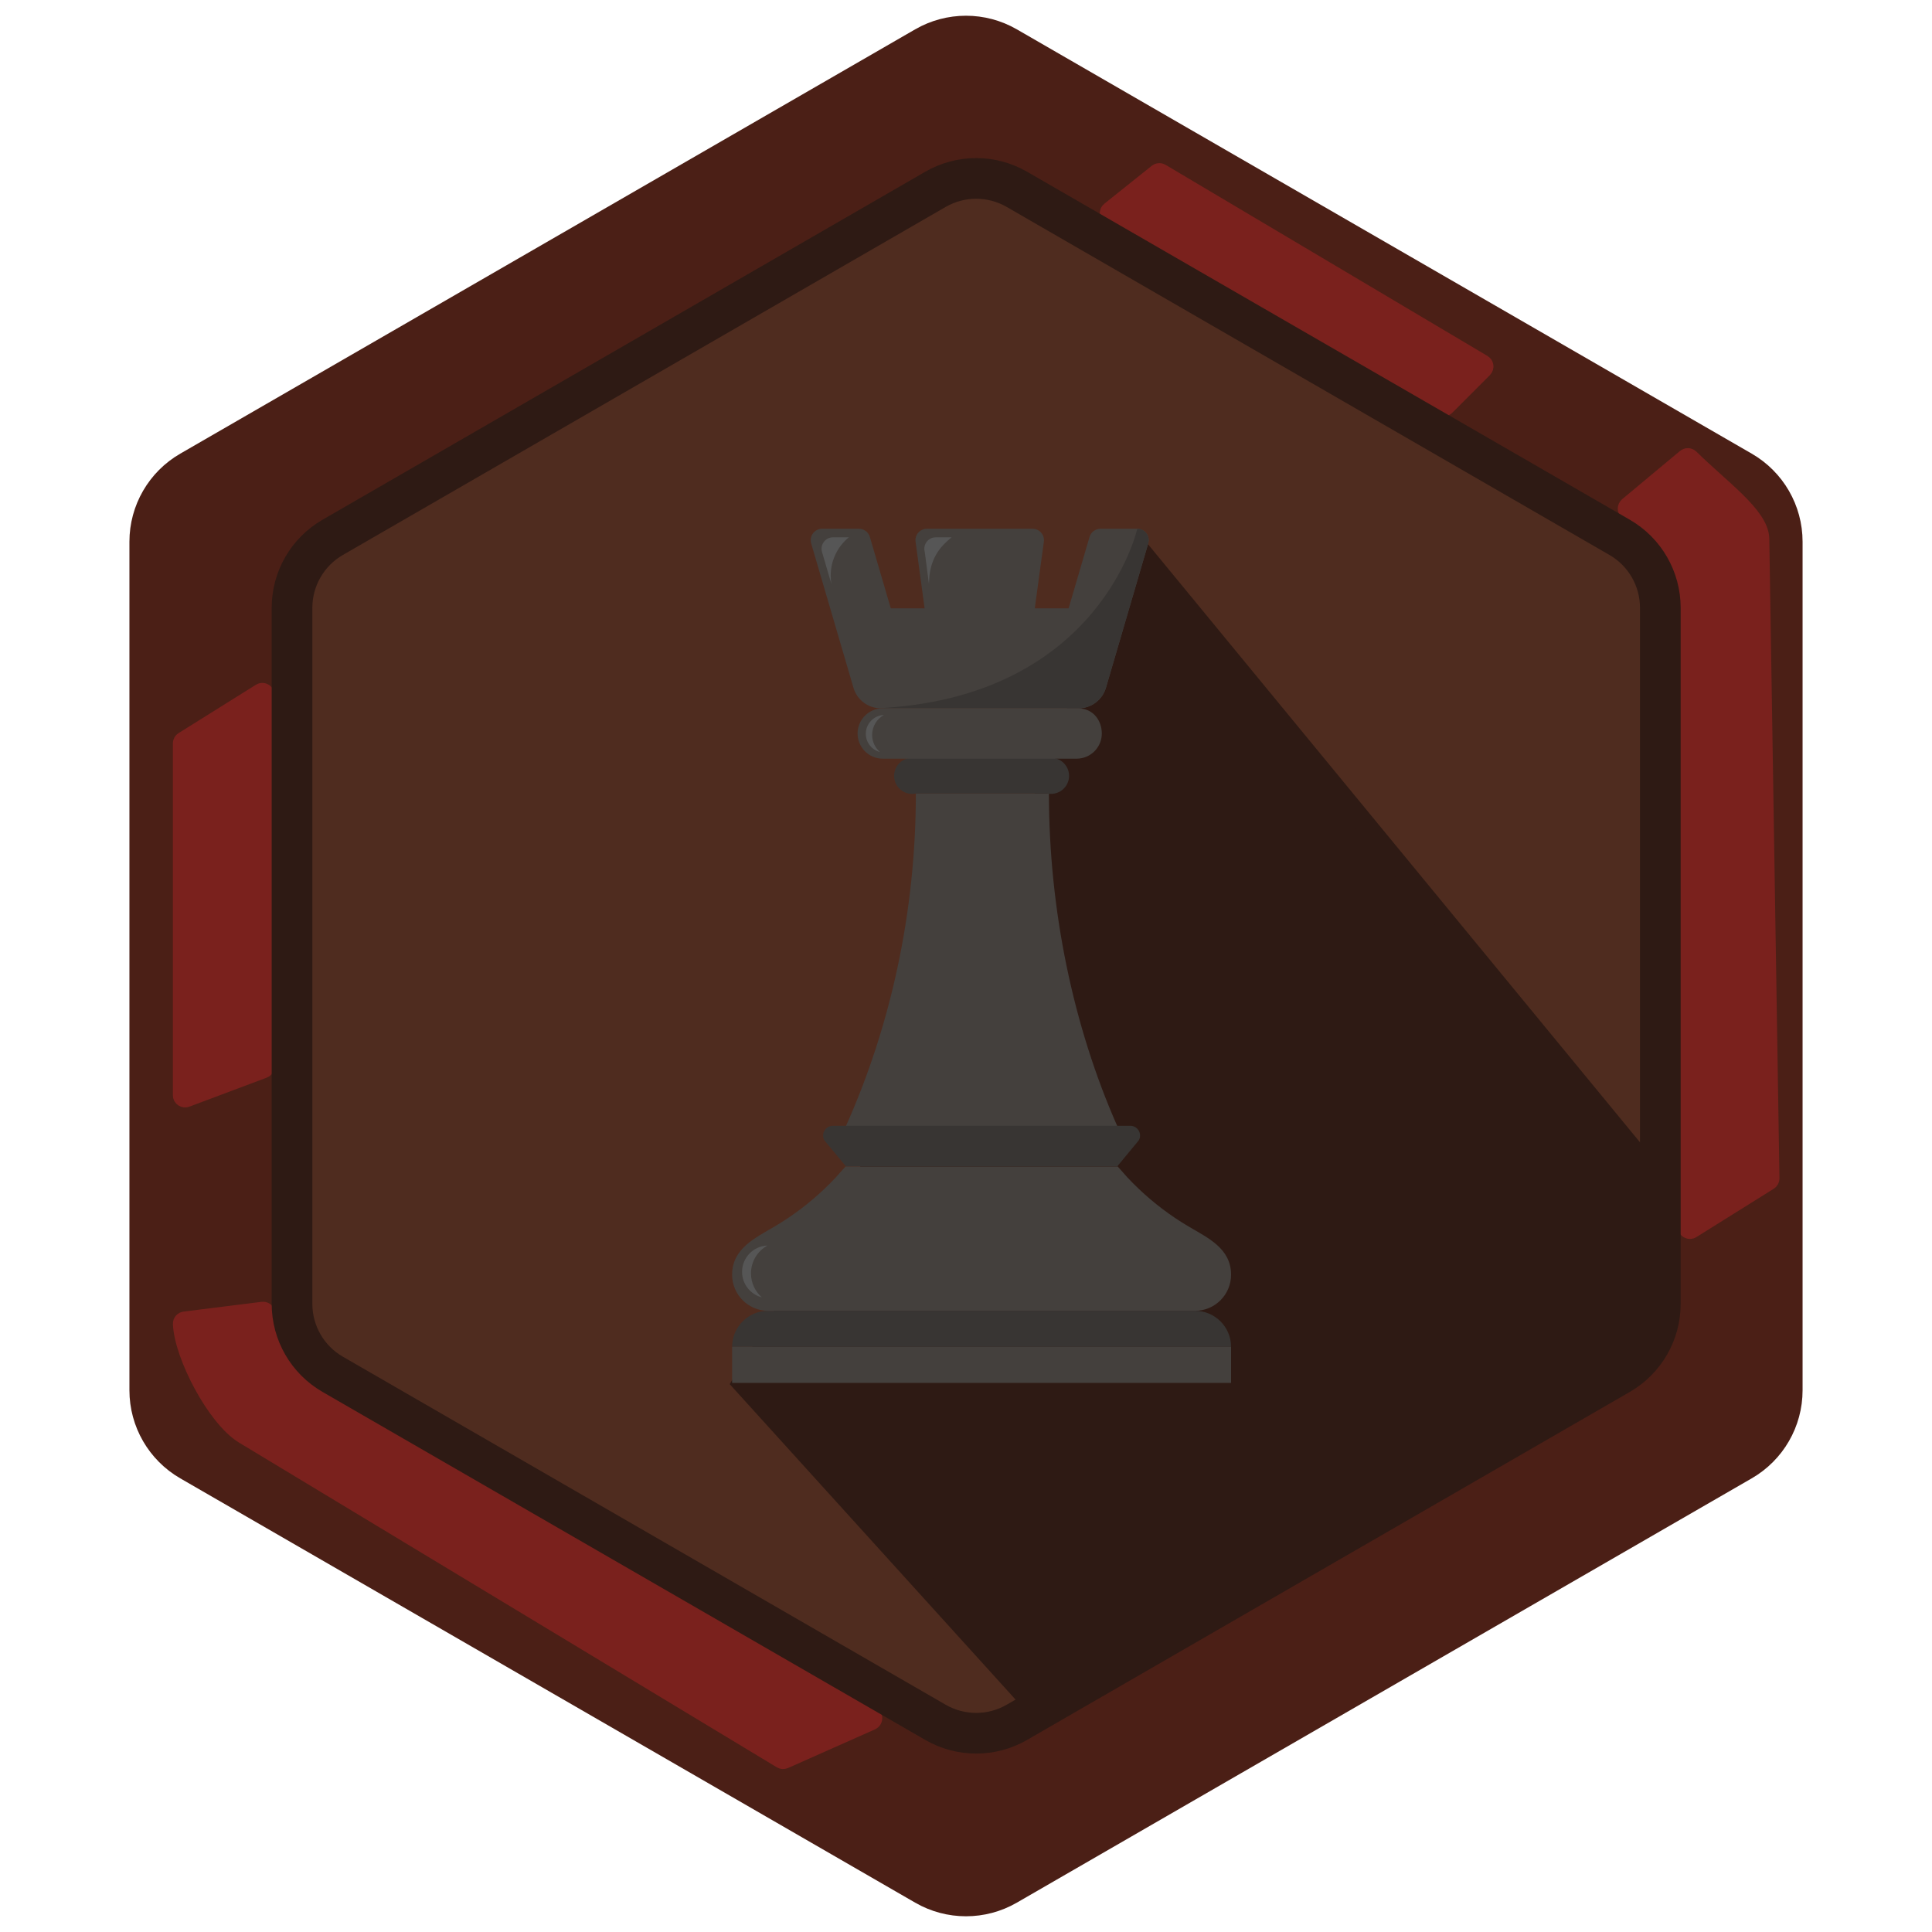 <svg width="95" height="95" viewBox="0 0 95 95" fill="none" xmlns="http://www.w3.org/2000/svg">
<path d="M45 1.443C46.547 0.55 48.453 0.55 50 1.443L86.136 22.307C87.683 23.2 88.636 24.85 88.636 26.637V68.363C88.636 70.15 87.683 71.8 86.136 72.693L50 93.557C48.453 94.45 46.547 94.45 45 93.557L8.864 72.693C7.317 71.8 6.364 70.15 6.364 68.363V26.637C6.364 24.85 7.317 23.2 8.864 22.307L45 1.443Z" fill="#4B1F16"/>
<path d="M9.047 36.471L12.847 34.096C12.914 34.054 13 34.102 13 34.18V52.431C13 52.472 12.974 52.51 12.935 52.524L9.135 53.949C9.07 53.974 9 53.925 9 53.856V36.555C9 36.521 9.018 36.489 9.047 36.471Z" fill="#7A211D"/>
<path d="M9.088 64.989L12.923 64.51C12.969 64.504 13.012 64.529 13.029 64.572L13.996 66.989C13.999 66.996 14.002 67.003 14.007 67.01C14.324 67.464 14.533 67.691 15 68L42.833 84.401C42.903 84.443 42.897 84.546 42.822 84.579L38.548 86.479C38.518 86.492 38.483 86.49 38.455 86.473L12 70.5C10.65 69.666 9.062 66.619 9.002 65.087C9 65.037 9.038 64.995 9.088 64.989Z" fill="#7A211D"/>
<path d="M86.952 58.03L83.15 60.406C83.084 60.447 82.999 60.401 82.997 60.323L82.5 28.012C82.5 28.004 82.499 27.996 82.497 27.989C82.386 27.551 82.264 27.341 82 27L80.077 25.077C80.036 25.036 80.039 24.968 80.084 24.93L82.93 22.558C82.97 22.525 83.028 22.528 83.065 22.564C84.556 24.039 86.48 25.383 86.5 26.5L86.999 57.944C87 57.979 86.982 58.011 86.952 58.03Z" fill="#7A211D"/>
<path d="M72.909 18.091L71.054 19.946C71.022 19.978 70.973 19.984 70.934 19.962L54.627 10.573C54.566 10.538 54.559 10.452 54.614 10.408L56.946 8.543C56.978 8.517 57.024 8.514 57.059 8.535L72.889 17.934C72.945 17.968 72.955 18.045 72.909 18.091Z" fill="#7A211D"/>
<path d="M9.047 36.471L12.847 34.096C12.914 34.054 13 34.102 13 34.18V52.431C13 52.472 12.974 52.51 12.935 52.524L9.135 53.949C9.07 53.974 9 53.925 9 53.856V36.555C9 36.521 9.018 36.489 9.047 36.471Z" stroke="#7A211D"/>
<path d="M9.088 64.989L12.923 64.51C12.969 64.504 13.012 64.529 13.029 64.572L13.996 66.989C13.999 66.996 14.002 67.003 14.007 67.01C14.324 67.464 14.533 67.691 15 68L42.833 84.401C42.903 84.443 42.897 84.546 42.822 84.579L38.548 86.479C38.518 86.492 38.483 86.49 38.455 86.473L12 70.5C10.65 69.666 9.062 66.619 9.002 65.087C9 65.037 9.038 64.995 9.088 64.989Z" stroke="#7A211D"/>
<path d="M86.952 58.03L83.15 60.406C83.084 60.447 82.999 60.401 82.997 60.323L82.5 28.012C82.5 28.004 82.499 27.996 82.497 27.989C82.386 27.551 82.264 27.341 82 27L80.077 25.077C80.036 25.036 80.039 24.968 80.084 24.93L82.93 22.558C82.97 22.525 83.028 22.528 83.065 22.564C84.556 24.039 86.48 25.383 86.5 26.5L86.999 57.944C87 57.979 86.982 58.011 86.952 58.03Z" stroke="#7A211D"/>
<path d="M72.909 18.091L71.054 19.946C71.022 19.978 70.973 19.984 70.934 19.962L54.627 10.573C54.566 10.538 54.559 10.452 54.614 10.408L56.946 8.543C56.978 8.517 57.024 8.514 57.059 8.535L72.889 17.934C72.945 17.968 72.955 18.045 72.909 18.091Z" stroke="#7A211D"/>
<path d="M50 9.309L79.641 26.423C80.879 27.137 81.641 28.458 81.641 29.887V64.113C81.641 65.542 80.879 66.863 79.641 67.577L50 84.691C48.762 85.405 47.238 85.405 46 84.691L16.359 67.577C15.121 66.863 14.359 65.542 14.359 64.113V29.887C14.359 28.458 15.121 27.137 16.359 26.423L46 9.309C47.238 8.595 48.762 8.595 50 9.309Z" fill="#4F2C1F" stroke="#2E1A14" stroke-width="2"/>
<path d="M81.5 58L56 27L47 50.5L36.5 68L51 84L81.5 66V58Z" fill="#2E1A14" stroke="#2E1A14"/>
<g clip-path="url(#clip0_1575_31)">
<path d="M51.578 39.015C51.578 44.759 52.778 50.484 54.942 55.38H41.592C43.805 50.437 45.034 44.828 45.034 39.015H51.578Z" fill="#44403D"/>
<path d="M55.58 55.358H40.954C40.587 55.358 40.356 55.753 40.536 56.073L41.592 57.347H54.942L55.997 56.072C56.178 55.753 55.946 55.358 55.58 55.358Z" fill="#383533"/>
<path d="M58.761 64.455H37.773C37.448 64.455 37.144 64.542 36.882 64.695C36.355 65.001 36 65.573 36 66.227H37.773H39.545H56.988H58.761H60.534C60.534 65.249 59.74 64.455 58.761 64.455Z" fill="#383533"/>
<path d="M51.743 66.227H36V68H51.743H60.534V66.227H51.743Z" fill="#44403D"/>
<path d="M58.44 60.306C57.997 60.044 57.569 59.757 57.159 59.447C56.75 59.137 56.359 58.804 55.987 58.451C55.796 58.27 55.612 58.083 55.432 57.891C55.362 57.816 54.961 57.36 54.961 57.36H48.332H48.267H48.202H41.574C41.574 57.36 41.172 57.816 41.102 57.891C40.922 58.083 40.737 58.27 40.547 58.451C40.176 58.804 39.785 59.137 39.375 59.447C38.965 59.757 38.537 60.044 38.094 60.306C37.133 60.874 36 61.389 36 62.682C36 63.661 36.794 64.455 37.773 64.455H48.202H48.267H48.332H58.761C59.74 64.455 60.534 63.661 60.534 62.682C60.534 61.389 59.401 60.874 58.44 60.306Z" fill="#44403D"/>
<path d="M52.568 38.15C52.568 37.726 52.271 37.372 51.873 37.284V37.263H44.853C44.363 37.263 43.966 37.66 43.966 38.15C43.966 38.64 44.363 39.037 44.853 39.037C44.92 39.037 44.984 39.029 45.046 39.015H51.487C51.549 39.029 51.614 39.037 51.68 39.037C51.746 39.037 51.81 39.029 51.872 39.015C52.27 38.927 52.568 38.574 52.568 38.15Z" fill="#383533"/>
<path d="M53.574 26.404L52.545 29.914H50.882L51.328 26.637C51.374 26.3 51.112 26 50.772 26H48.174H45.576C45.236 26 44.974 26.3 45.02 26.637L45.465 29.914H43.802L42.773 26.404C42.704 26.165 42.484 26 42.235 26H40.425C40.05 26 39.782 26.36 39.887 26.72L41.967 33.82C42.142 34.418 42.69 34.829 43.313 34.829H48.173H53.033C53.656 34.829 54.205 34.418 54.38 33.82L56.46 26.72C56.566 26.36 56.297 26 55.922 26H54.112C53.864 26 53.644 26.165 53.574 26.404Z" fill="#44403D"/>
<path d="M55.922 26C55.922 26 54.122 34.12 43.501 34.807C43.488 34.814 43.475 34.821 43.462 34.828H48.174H53.034C53.657 34.828 54.206 34.417 54.381 33.819L56.461 26.719C56.566 26.36 56.297 26 55.922 26Z" fill="#383533"/>
<path d="M41.738 26.421H40.959C40.584 26.421 40.315 26.781 40.42 27.14L40.884 28.723C40.86 28.587 40.847 28.447 40.847 28.305C40.847 27.546 41.194 26.868 41.738 26.421Z" fill="#565656"/>
<path d="M46.791 26.421H46.012C45.637 26.421 45.368 26.781 45.473 27.14L45.678 28.723C45.678 28.723 45.687 28.427 45.705 28.286C45.826 27.354 46.248 26.868 46.791 26.421Z" fill="#565656"/>
<path d="M36.927 62.617C36.927 62.026 37.254 61.511 37.737 61.245C37.044 61.272 36.489 61.84 36.489 62.539C36.489 63.143 36.902 63.649 37.461 63.794C37.134 63.506 36.927 63.086 36.927 62.617Z" fill="#565656"/>
<path d="M52.985 34.828H43.408C42.724 34.828 42.169 35.383 42.169 36.067C42.169 36.748 42.718 37.3 43.398 37.306V37.306H52.94C53.032 37.306 53.122 37.295 53.209 37.276C53.763 37.153 54.178 36.659 54.178 36.067C54.179 35.476 53.8 34.828 52.985 34.828Z" fill="#44403D"/>
<path d="M42.885 36.137C42.885 35.715 43.118 35.349 43.462 35.158C42.968 35.177 42.573 35.583 42.573 36.081C42.573 36.512 42.868 36.873 43.266 36.976C43.032 36.771 42.885 36.471 42.885 36.137Z" fill="#565656"/>
</g>
<defs>
<clipPath id="clip0_1575_31">
<rect width="24.534" height="42" fill="white" transform="translate(36 26)"/>
</clipPath>
</defs>
</svg>
